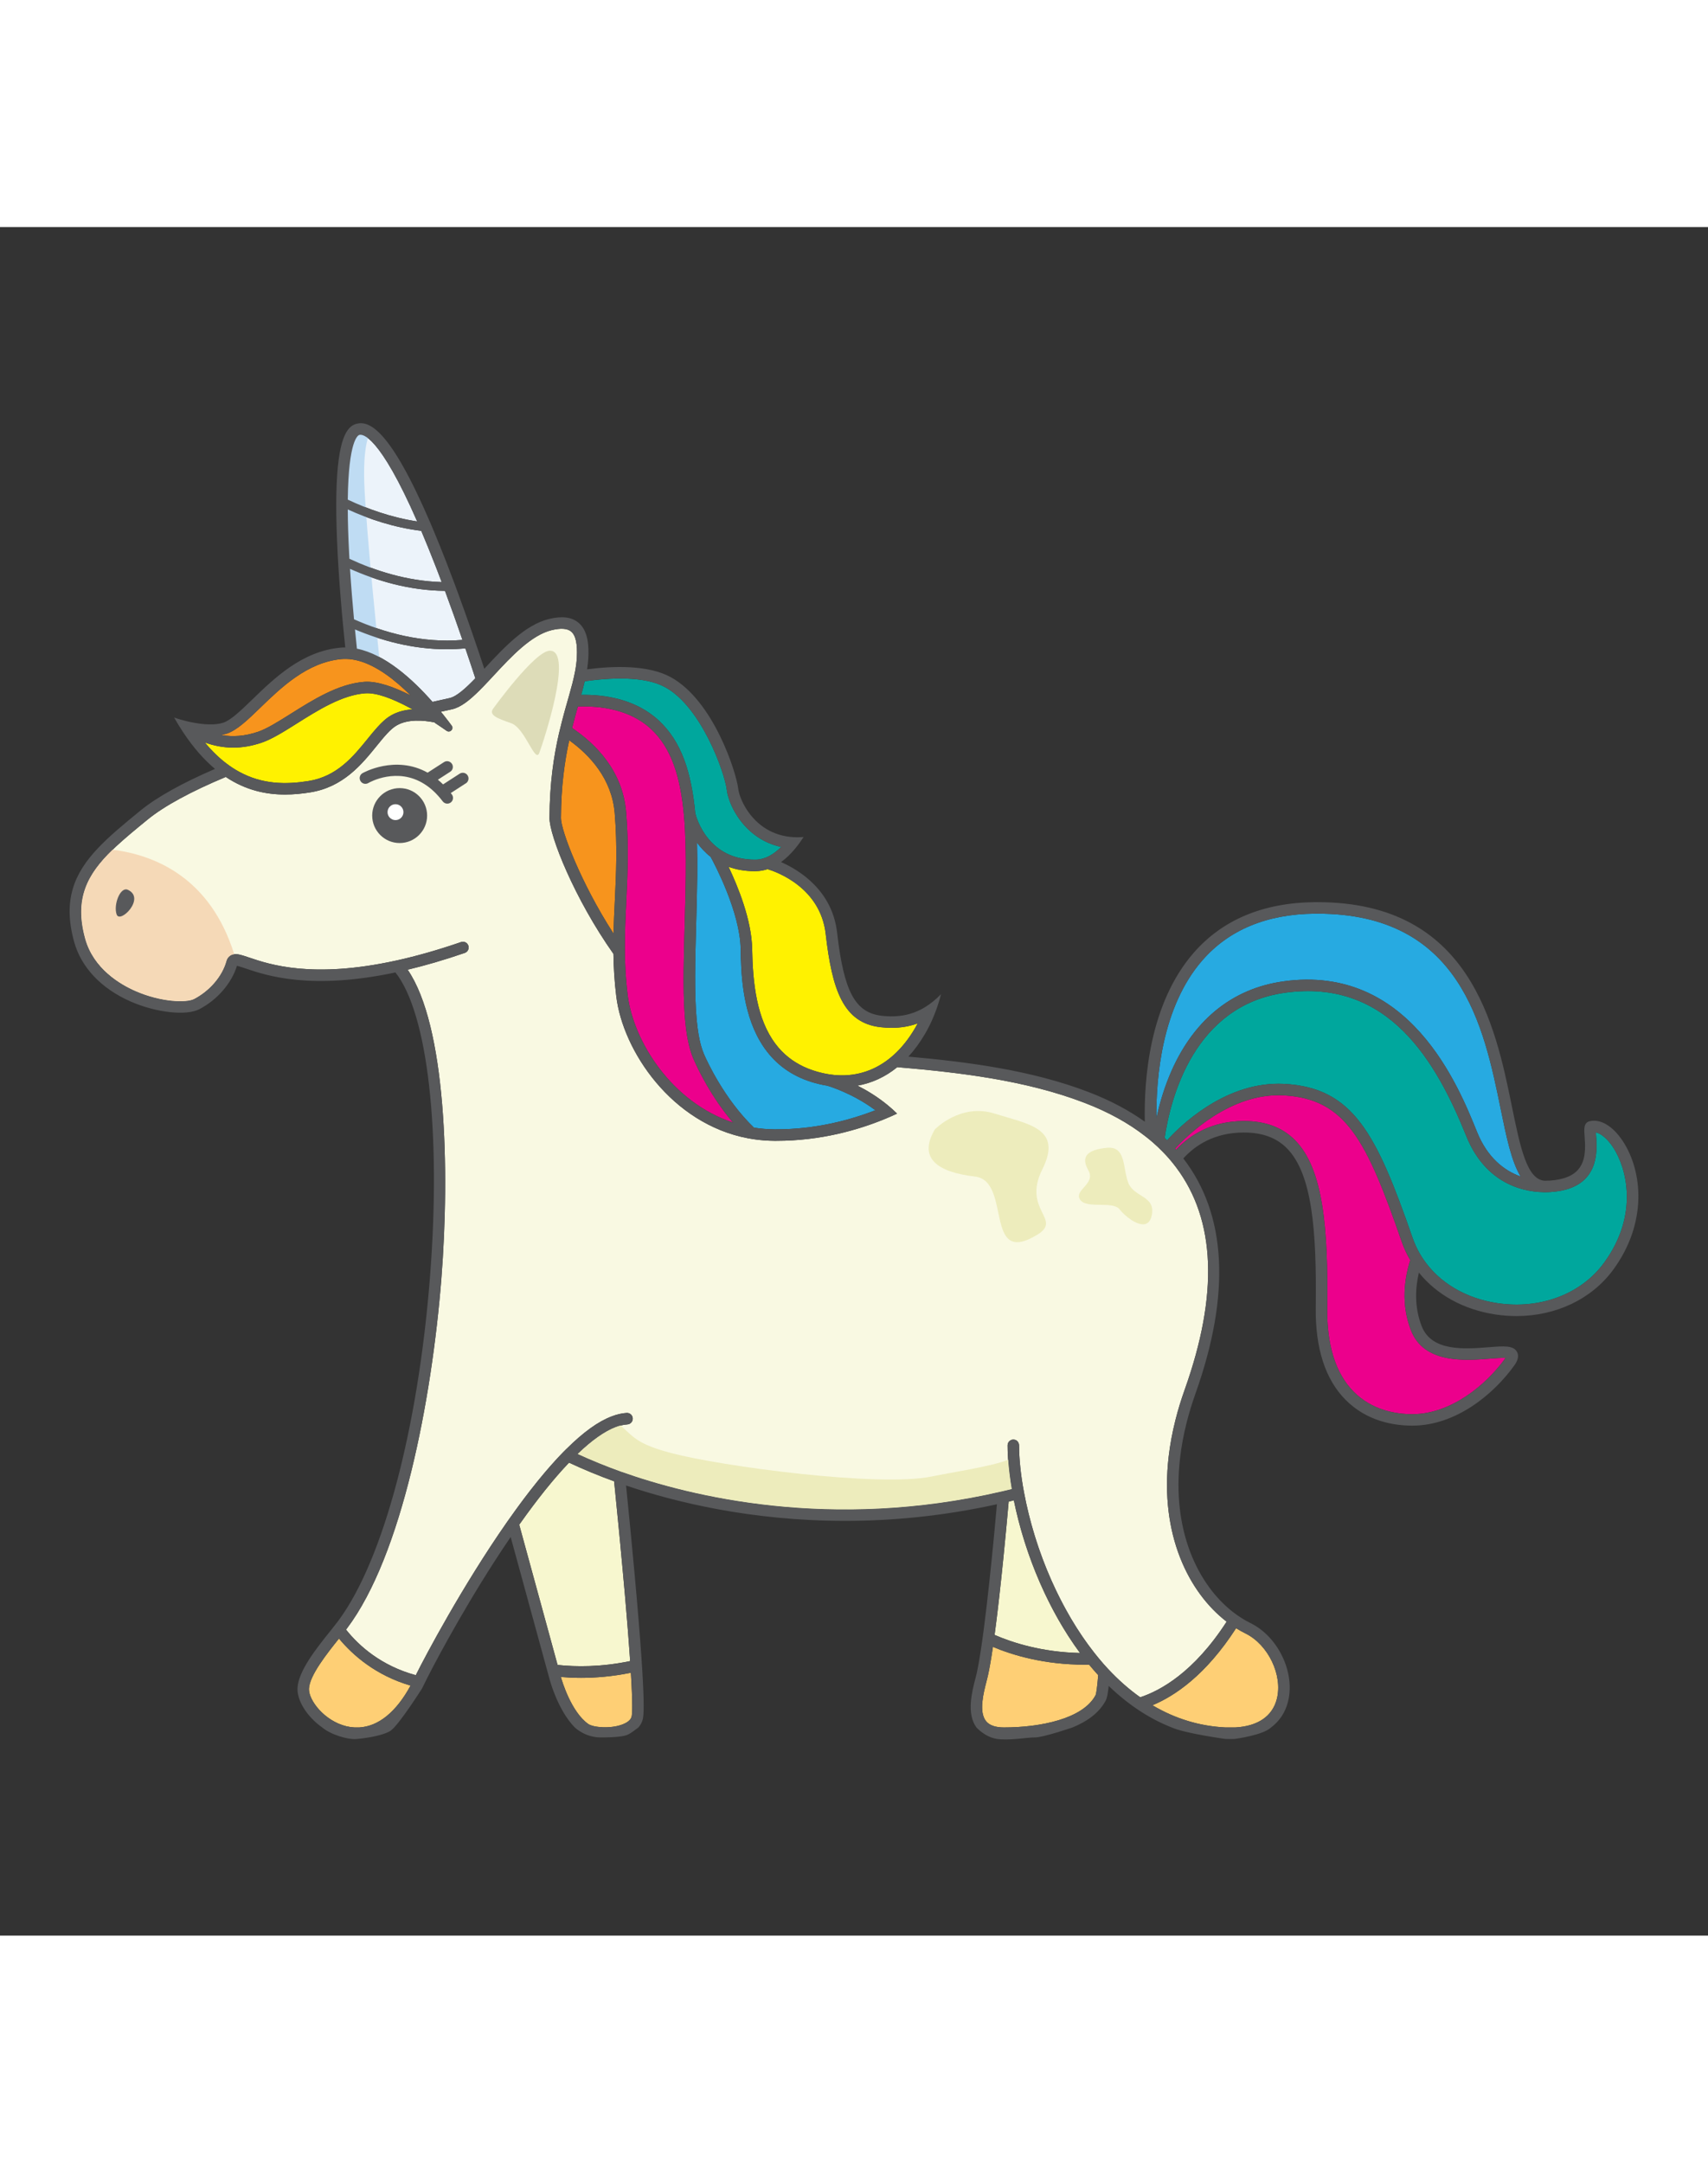 <?xml version="1.0" encoding="UTF-8"?>
<svg id="Unicorn" xmlns="http://www.w3.org/2000/svg" viewBox="0 0 595.28 595.28" width="158px" height="200px">
  <rect x="0" y="0" width="595.28" height="595.28" fill="#333333" stroke="none"/>
  <defs>
    <style>
      .cls-1 {
        fill: #fff200;
      }

      .cls-1, .cls-2, .cls-3, .cls-4, .cls-5, .cls-6, .cls-7, .cls-8, .cls-9, .cls-10, .cls-11, .cls-12, .cls-13, .cls-14, .cls-15 {
        stroke-width: 0px;
      }

      .cls-2 {
        fill: #58595b;
      }

      .cls-3 {
        fill: #edecbc;
      }

      .cls-4 {
        fill: #f7941d;
      }

      .cls-5 {
        fill: #bfdcf3;
      }

      .cls-6 {
        fill: #dddcb8;
      }

      .cls-7 {
        fill: #fecf75;
      }

      .cls-8 {
        fill: #ec008c;
      }

      .cls-9 {
        fill: #27aae1;
      }

      .cls-10 {
        fill: #ecf3fa;
      }

      .cls-11 {
        fill: #f9f9e2;
      }

      .cls-12 {
        fill: #fff;
      }

      .cls-13 {
        fill: #f7f7cf;
      }

      .cls-14 {
        fill: #00a79d;
      }

      .cls-15 {
        fill: #f5d9b7;
      }
    </style>
  </defs>
  <g>
    <path class="cls-9" d="M305.09,307.71c-8.99,3.49-20.88,6.65-34.52,6.65h-.71c-2.44-.02-4.8-.22-7.09-.59-10.34-9.95-16.39-23.22-17.39-25.53-.83-1.91-1.46-4.26-1.92-6.97-.26-1.51-.47-3.14-.63-4.87-.88-9.14-.55-20.98-.21-33.26.16-5.6.32-11.38.38-17.14.04-4.04.02-7.89-.09-11.55,1.25,1.71,2.81,3.44,4.76,4.96,1.34,2.44,10.25,19.23,10.47,32.13.14,7.53.38,21.26,6.78,32.16.95,1.63,2.04,3.19,3.29,4.66,4,4.72,9.63,8.48,17.53,10.29.86.2,1.72.37,2.57.5,1.13.33,9.09,2.82,16.78,8.56Z"/>
    <path class="cls-10" d="M145.4,102.56c-9.05-1.38-17.33-4.36-24.19-7.6.24-20.75,3.56-22.41,4.02-22.54,1.15-.33,6.97,0,20.17,30.14Z"/>
    <path class="cls-10" d="M153.94,123.69c-12.12-.34-23.28-3.99-32.16-8.12-.04-.61-.07-1.21-.1-1.82-.31-5.93-.46-11.02-.47-15.37,7.28,3.32,16.02,6.28,25.61,7.46,1.6,3.78,3.31,7.97,5.12,12.63.68,1.74,1.34,3.48,2,5.22Z"/>
    <path class="cls-10" d="M161.18,143.84c-14.14,1.22-27.39-2.57-37.8-7.19-.49-5.29-.99-11.34-1.39-17.57,9.2,4.1,20.62,7.56,33.09,7.66,2.21,5.95,4.27,11.77,6.1,17.1Z"/>
    <path class="cls-10" d="M165.67,157.2c-3.41,3.53-6.54,6.37-9.01,6.91-1.99.43-3.97.87-5.93,1.32-7.02-7.98-16.56-16.57-26.33-18.54-.21-1.96-.44-4.21-.68-6.7,9.02,3.81,19.99,6.9,31.89,6.9,2.16,0,4.36-.1,6.58-.31,1.31,3.84,2.48,7.37,3.48,10.42Z"/>
    <path class="cls-4" d="M143.12,163.17c-5.79-2.94-11.66-5.05-16.15-4.72-9.05.68-17.89,6.25-25.69,11.16-4.26,2.67-8.27,5.2-11.39,6.25-4.56,1.53-8.72,1.84-12.83,1.11.71-.13,1.38-.29,2.01-.5,3.57-1.19,7.31-4.81,11.65-9.01,7.28-7.04,16.34-15.81,28.25-16.94.6-.06,1.2-.07,1.8-.05,1.36.03,2.73.25,4.1.61,6.36,1.69,12.75,6.62,18.25,12.09Z"/>
    <path class="cls-1" d="M143.77,168.03c-2.55.18-5.14.78-7.42,2.08-1.71.97-3.25,2.4-4.8,4.12-1.11,1.22-2.22,2.58-3.39,4.03-5.01,6.18-10.68,13.19-20.75,14.76-7.65,1.2-15.91,1.25-24.16-3.3-1.38-.75-2.77-1.65-4.15-2.69-2.58-1.93-5.16-4.38-7.7-7.45,3.26,1.16,6.51,1.78,9.88,1.78,3.16,0,6.42-.54,9.88-1.71,3.57-1.2,7.79-3.85,12.25-6.66,7.4-4.66,15.8-9.95,23.86-10.55,3.91-.3,9.52,1.86,15.22,4.9.43.22.85.45,1.28.69Z"/>
    <path class="cls-14" d="M272.27,215.97c-2.53,2.52-5.51,4.37-8.84,4.43-16.56.23-20.68-14.42-21.11-16.13-.01-.01-.01-.02-.01-.03-1.33-14.26-4.82-25.01-12.72-32.33-8.11-7.51-18.94-9.06-27.03-8.93.45-1.62.87-3.19,1.22-4.73,8.87-1.27,20.8-1.91,28.08,2.08,12.64,6.91,20.73,29.77,21.45,35.76.48,3.98,3.71,11.62,10.65,16.34,2.51,1.71,5.3,2.9,8.31,3.54Z"/>
    <path class="cls-4" d="M214.28,234.77c-.19,3.82-.37,7.57-.46,11.37-11.35-17.56-18.33-35.96-18.31-40.24.04-11.09,1.29-19.82,2.88-27.09,7.15,5.15,14.85,13.39,15.85,25.38.95,11.49.49,21.19.04,30.58Z"/>
    <path class="cls-8" d="M255.5,312.01c-21.36-7-34.77-28.32-36.74-44.42-.37-3.03-.62-5.93-.77-8.74-.14-2.36-.2-4.65-.21-6.91-.04-5.76.22-11.29.49-16.98.46-9.51.93-19.35-.05-31.11-1.2-14.43-10.64-23.82-18.83-29.32.66-2.67,1.36-5.15,2.02-7.48,7.47-.28,17.96.85,25.46,7.8,7.13,6.6,10.29,16.65,11.51,30.15.55,6.25.7,13.24.62,20.96-.06,5.72-.22,11.49-.38,17.07-.32,11.42-.61,21.95-.04,30.66.12,1.79.27,3.49.47,5.12.53,4.33,1.37,8.06,2.66,11.03,1.43,3.29,6.07,13.15,13.79,22.17Z"/>
    <path class="cls-1" d="M319.84,277.44c-.29.56-.59,1.11-.91,1.65-2.23,3.81-4.78,6.98-7.59,9.48-1.59,1.42-3.26,2.62-5.01,3.61-5.84,3.31-12.52,4.22-19.7,2.57-4.79-1.1-8.65-2.98-11.76-5.44-1.76-1.39-3.28-2.97-4.58-4.71-6.55-8.64-7.94-21.1-8.15-33.13-.17-10.01-4.96-21.72-8.21-28.57,2.59.94,5.59,1.51,9.05,1.51.17,0,.34,0,.52-.01,1.4-.02,2.74-.27,4.02-.69,3.21.97,18.41,6.42,20.25,22.56,2.24,19.46,6.08,31.02,19.13,32.5,1.29.15,2.56.23,3.79.23,3.25,0,6.28-.51,9.15-1.56Z"/>
    <path class="cls-9" d="M529.99,330.81c-5.81-2.07-11.63-6.65-15.22-15.57-6.46-16.01-23.62-58.57-67.5-52.43-18.18,2.54-31.91,13.94-39.73,32.98-2.15,5.24-3.57,10.35-4.51,14.73-.14-14.22,1.92-38.83,15.98-55,9.28-10.68,22.52-16.17,39.33-16.31h.82c49.96,0,58,39.31,63.87,68.05,2,9.79,3.75,18.32,6.96,23.55Z"/>
    <path class="cls-14" d="M559.04,360.88c-7.97,10.9-22.23,16.28-37.18,14.04-11.21-1.68-20.43-7.27-25.9-15.44h0c-.97-1.45-1.82-2.96-2.54-4.55-.41-.88-.77-1.79-1.09-2.71-12.61-36.3-20.65-52.35-44.67-53.69-.7-.04-1.4-.05-2.09-.05-19.28,0-34.31,14.75-38.8,19.7-.28-.28-.57-.56-.87-.83,2.09-14.07,10.32-46.16,41.92-50.58,36.16-5.06,52.79,24.05,63.24,49.97,6.12,15.18,17.93,19.38,27.02,19.51.07.01.13.01.19.01,2.92.02,5.55-.37,7.61-.95,11.63-3.29,10.75-14.23,10.38-18.9-.02-.32-.05-.66-.07-.99,1.84.39,4.12,2.31,6.03,5.21,4.62,7.01,9.16,23.39-3.18,40.25Z"/>
    <path class="cls-8" d="M524.7,394.02c-.06.1-.14.2-.22.32-6.39,8.88-18.67,19.26-32.25,19.26-5.8,0-14.07-1.37-20.48-7.86-6.26-6.34-9.35-16.19-9.18-29.27.36-27.83-1.41-48.39-11.21-58.31-4.45-4.5-10.29-6.69-17.85-6.69-11.33,0-18.86,4.94-23.61,10-.11-.13-.22-.26-.34-.39,4.03-4.43,19.28-19.6,37.88-18.55,21.7,1.2,28.85,15.7,41.11,51,.78,2.25,1.78,4.39,2.97,6.4h0c-2.13,6.68-3.25,15.4.21,24.38,4.51,11.76,18.86,10.63,27.42,9.96,1.95-.16,4.26-.34,5.55-.25Z"/>
    <path class="cls-7" d="M445,512.86c-1.55,6.03-6.66,9.48-14.51,9.89h-3.38c-9.03-.44-17.54-3.03-25.46-7.73,7.7-3.19,18.57-10.43,29.16-26.85,1.07.68,2.16,1.28,3.25,1.82,7.96,3.9,13.08,14.59,10.94,22.87Z"/>
    <path class="cls-7" d="M382.75,504.53c-.34,4.05-.65,6.4-.92,6.98-4.39,8.29-19.37,11.24-31.93,11.24-3.02,0-5.14-.76-6.29-2.25-2.52-3.24-.82-9.83.2-13.76.2-.77.38-1.45.5-2.03.58-2.59,1.17-6.06,1.75-10.03,6.81,2.87,17.79,6.2,32.06,6.2.48,0,.97,0,1.46-.01,1.04,1.26,2.09,2.48,3.17,3.66Z"/>
    <path class="cls-13" d="M376.42,496.82c-13.43-.3-23.71-3.66-29.78-6.31,2.3-17.1,4.38-40.36,4.91-46.45.58-.14,1.18-.29,1.8-.44,4,19.61,12.33,38.68,23.07,53.2Z"/>
    <path class="cls-7" d="M220.15,518.91c-.32,1.41-1.89,2.29-3.15,2.78-4.22,1.62-10.27,1.07-11.99-.15-5.96-4.23-9.14-14.99-9.53-16.37,2.13.18,4.48.3,7.01.3,5.09,0,10.95-.47,17.39-1.78.66,10.92.48,14.25.27,15.22Z"/>
    <path class="cls-13" d="M219.62,499.63c-10.17,2.12-18.9,2.03-25.29,1.34l-13.37-48.86c6.24-8.83,12.07-16.09,17.36-21.62,4.96,2.33,10.24,4.51,15.72,6.51,3.14,31.19,4.78,50.58,5.58,62.63Z"/>
    <path class="cls-7" d="M143.09,508.17c-4.99,9.2-11.18,14.2-17.88,14.58h-1.64c-.95-.05-1.9-.18-2.86-.41-7.76-1.91-13.17-9.13-13.03-13.06.16-4.62,6.35-12.36,10.46-17.5,4.93,5.93,12.92,12.86,24.95,16.39Z"/>
    <path class="cls-11" d="M427.51,485.9c-11.45,17.72-23.18,24.07-30.12,26.34-3.85-2.72-7.55-5.98-11.09-9.76l-.03-.03c-.55-.59-1.09-1.19-1.64-1.8-1.08-1.24-2.15-2.52-3.2-3.86-11.65-14.76-20.65-35.14-24.55-56-.56-2.96-.99-5.86-1.27-8.61-.29-2.72-.44-5.29-.44-7.65,0-.92-.57-1.77-1.45-2.01-1.33-.36-2.55.65-2.55,1.93,0,4.5.5,9.73,1.44,15.23-1.2.3-2.32.57-3.38.81h-.01c-59.75,13.87-108.71,1.69-132.6-6.82h-.05c-5.31-1.91-10.41-3.99-15.23-6.2,4.96-4.76,9.42-7.91,13.28-9.37,1.41-.54,2.77-.86,4.03-.93,1.1-.07,1.94-1.02,1.88-2.12-.07-1.1-1.02-1.95-2.12-1.88-1.68.1-3.44.51-5.22,1.2-4.7,1.77-9.86,5.49-15.71,11.29h-.02s-.97.98-.97.98c-.02.01-.03.02-.04.03h0c-5.85,5.96-12.35,14-19.31,23.91l-.54.77h0c-15.34,21.99-28.2,46.19-31.69,53.2-12.1-3.31-19.79-10.21-24.31-15.88.1-.13.2-.26.29-.38,19.21-25.42,29.61-79.65,32.94-121.92,3.01-38.28,1.59-88.22-11.76-107.63,6.07-1.45,12.69-3.36,19.92-5.85,1.04-.36,1.6-1.5,1.24-2.54-.36-1.05-1.5-1.6-2.54-1.24-8.25,2.84-15.67,4.91-22.35,6.39-.1.01-.2.03-.29.06-29.18,6.39-44.1,1.36-51.23-1.06-3-1.01-4.81-1.62-6.36-.8-.53.29-1.24.88-1.56,2.05-1.44,5.26-5.76,10.32-11.26,13.2-2.61,1.36-11.38,1.18-20.38-2.74-5.32-2.31-14.69-7.77-17.58-18.29-5.32-19.33,5.46-28.15,21.78-41.5,5.78-4.73,15.18-9.8,27.22-14.84,7.02,4.68,14.07,6.13,20.67,6.13,3,0,5.91-.3,8.68-.74,11.58-1.81,18.05-9.78,23.24-16.19,2.57-3.17,4.79-5.91,7.05-7.19,3.9-2.21,9.23-1.77,12.96-1.04.07.02.14.03.2.04.05.06.1.12.14.18t.01.01c1.41.92,2.76,1.84,4.03,2.73,1.19.83,2.63-.65,1.76-1.81-.36-.49-.74-1-1.14-1.52-.57-.74-1.17-1.51-1.8-2.3-.23-.29-.47-.58-.72-.88-.04-.05-.08-.09-.11-.14,1.28-.29,2.56-.57,3.85-.85,3.07-.66,6.19-3.17,9.56-6.52,1.03-1.02,2.07-2.11,3.15-3.26.62-.66,1.26-1.35,1.9-2.04,6.1-6.57,13.02-14.02,20.17-15.76,3.17-.77,5.45-.61,6.77.49,1.59,1.31,2.24,4.27,1.99,9.03-.08,1.56-.29,3.13-.59,4.75-.26,1.38-.58,2.8-.95,4.25-.36,1.37-.75,2.79-1.16,4.25-.16.58-.33,1.17-.5,1.77-.22.78-.45,1.58-.68,2.39-.44,1.58-.89,3.22-1.33,4.95-.35,1.32-.69,2.7-1.02,4.13-1.78,7.77-3.25,17.19-3.3,29.44-.03,6.13,8.68,28.09,22.28,47.33.07,4.7.35,9.58,1,14.87,2.31,18.86,19.23,44.36,45.94,49.4,2.4.45,4.89.74,7.45.84.55.02,1.1.04,1.65.04h.76c15.4,0,28.53-3.76,38.07-7.72,1.41-.58,2.74-1.17,3.99-1.76-1.07-1.06-2.17-2.04-3.28-2.95-3.56-2.93-7.27-5.16-10.51-6.8,5.03-.88,9.69-3.04,13.86-6.43,21.56,1.82,44.78,4.55,65.26,12.42,8.26,3.17,15.34,7.06,21.22,11.67.84.65,1.66,1.32,2.45,2,.64.56,1.27,1.13,1.88,1.7.61.58,1.21,1.17,1.79,1.77.71.72,1.39,1.46,2.06,2.22.89,1.03,1.75,2.08,2.55,3.16,13.76,18.34,14.78,44.23,2.97,77.41-1.31,3.67-2.39,7.24-3.23,10.6-1.09,4.31-1.88,8.59-2.36,12.71-3.19,27.28,7.08,47.44,20.2,57.54Z"/>
    <path class="cls-5" d="M129.51,70.91s-3.06,2.55-2.55,18.21,5.45,62.98,5.45,62.98l-10.41-4.77-2.53-41.36,1.75-26.89s-1.24-8.17,3.53-8.17,5.11,1.45,5.11,1.45"/>
    <path class="cls-2" d="M565.56,318.42c-3.43-5.19-7.73-7.77-11.48-6.9-2.18.5-2,2.79-1.81,5.21.5,6.24.33,12.52-7.48,14.73-1.72.49-3.91.82-6.34.81h-.02c-6.26-.29-8.56-11.56-11.48-25.81-5.8-28.41-14.55-71.25-67.79-71.25h-.86c-18.01.16-32.25,6.11-42.32,17.7-15.45,17.79-17.31,44.22-16.99,58.79-5.62-4.02-12.14-7.47-19.57-10.32-19.85-7.62-41.99-10.5-62.82-12.36,2.1-2.28,4.03-4.92,5.78-7.9,1.28-2.18,2.35-4.42,3.25-6.68.97-2.39,1.73-4.8,2.34-7.17-1.82,1.87-3.69,3.38-5.63,4.56-4.45,2.68-9.31,3.62-14.99,2.97-9.3-1.06-13.24-8.37-15.6-28.98-1.69-14.71-13.14-21.76-19.53-24.58,1.81-1.31,3.45-2.94,4.89-4.68,1.1-1.32,2.09-2.7,2.97-4.05-1.67.14-3.28.12-4.82-.06-3.33-.38-6.35-1.49-9.05-3.32-5.8-3.95-8.56-10.39-8.93-13.52-.68-5.65-8.6-30.64-23.5-38.79-7.87-4.31-19.89-3.95-29.16-2.74.21-1.31.35-2.61.42-3.92.2-3.9.07-9.42-3.44-12.33-2.38-1.97-5.74-2.39-10.27-1.28-8.31,2.02-15.66,9.94-22.15,16.92-.13.14-.26.28-.39.42-2.44-7.42-5.75-17.13-9.49-27.26-.36-.98-.73-1.96-1.1-2.95-.82-2.21-1.67-4.43-2.53-6.64-1.51-3.89-2.95-7.47-4.34-10.78-.45-1.08-.89-2.13-1.32-3.15-14.2-33.1-21.49-35.76-25.85-34.55-3.15.88-6.53,4.81-6.93,24.42-.02,1.11-.04,2.26-.04,3.47-.01,4.83.14,10.48.48,17.11.01.14.01.28.02.42.05,1.05.11,2.11.18,3.16.36,6.13.84,12.15,1.31,17.53.12,1.25.23,2.46.34,3.63.28,3.03.56,5.79.81,8.16-.58,0-1.16.02-1.74.08-13.31,1.26-22.93,10.57-30.65,18.05-3.99,3.85-7.43,7.19-10.13,8.09-2.83.94-7.05.71-11.55-.25-.38-.08-.77-.17-1.16-.26-1.47-.36-2.95-.78-4.41-1.27,1.03,1.8,2.07,3.49,3.11,5.07.02.03.04.05.06.08,3.61,5.44,7.32,9.59,11.07,12.73-11.34,4.89-20.25,9.82-26.01,14.54-5.65,4.62-10.78,8.82-14.87,13.17-8.16,8.66-12.23,17.95-8.23,32.49,2.48,8.99,9.52,16.41,19.84,20.9,8.83,3.84,19.3,4.99,23.84,2.61,6.25-3.27,11.21-9.02,13.09-15.11.06.01.12.03.19.05.71.17,1.78.53,2.75.86,7.39,2.5,22.74,7.67,52.29,1.41,11.29,14.25,16.01,55.65,12.02,106.36-4.15,52.69-16.27,98.23-31.7,119.21-.15.21-.3.41-.45.61-.59.78-1.29,1.67-2.06,2.63-.19.24-.39.49-.59.74-4.71,5.88-11.16,13.93-11.36,19.89-.15,4.25,3.3,9.87,8.61,13.61,3.09,2.59,8.96,4.25,11.77,4.04,2.81-.21,9.19-1.07,12-2.85,2.81-1.79,11.02-14.76,11.02-14.76.31-.59.61-1.2.91-1.83.22-.46.53-1.09.93-1.87,3.8-7.51,15.26-28.87,29.06-49.08l12.03,43.98,1.18,4.29.38,1.39c.13.48,2.87,10.67,8.75,16.69,0,0,3.53,3.48,9.02,3.48s8.29-.38,9.57-1.02,3.6-2.46,3.6-2.46c.91-1.03,1.34-2.09,1.54-2.98.19-.84.28-2.37.28-4.58,0-2.93-.16-7.07-.49-12.4-.07-1.29-.16-2.65-.26-4.08-.53-7.85-1.35-17.81-2.45-29.84-.82-8.98-1.79-19.12-2.93-30.41,16.66,5.64,43.33,12.32,76.33,12.32,16.25,0,34.04-1.63,52.92-5.79-.43,4.87-1.41,15.63-2.63,26.93-.61,5.68-1.28,11.5-1.97,16.78-.19,1.46-.38,2.87-.58,4.23-.62,4.38-1.25,8.18-1.86,10.92-.12.53-.29,1.17-.47,1.89-1.19,4.58-3.15,12.2.37,17.01,0,0,2.94,3.37,7.15,4,4.22.63,10.34-.52,13.28-.52s13.05-3.48,13.05-3.48c4.91-1.99,9.24-4.95,11.58-9.37.43-.81.73-2.24,1.04-5.1,1.92,1.86,3.89,3.57,5.89,5.15,1.47,1.16,2.96,2.24,4.47,3.24,3.73,2.48,7.59,4.51,11.58,6.08,4.73,2.11,18.67,4,18.67,4,.6.03,1.2.04,1.78.04.52,0,1.04-.02,1.55-.04,0,0,9.81-1.27,12.65-4,2.9-2.17,4.92-5.16,5.88-8.9,2.61-10.13-3.37-22.71-13.06-27.46-.98-.48-1.94-1.02-2.9-1.62-1.12-.68-2.21-1.45-3.29-2.3-12-9.39-21.33-28.16-18.34-53.65.45-3.95,1.21-8.05,2.26-12.2.81-3.24,1.86-6.68,3.11-10.23,12.36-34.7,10.81-62.38-4.25-81.89,4.1-4.51,10.78-9.03,21.1-9.03,6.44,0,11.35,1.8,15.01,5.5,8.81,8.93,10.39,28.63,10.05,55.45-.18,14.19,3.3,25,10.34,32.13,7.38,7.48,16.75,9.05,23.32,9.05,15.08,0,28.22-10.81,35.5-20.92.51-.71,2.05-2.86.96-4.8-1.28-2.28-4.51-2.02-9.85-1.6-8.41.66-19.93,1.57-23.38-7.4-2.53-6.57-2.22-13.11-.94-18.6,6.2,7.7,15.58,12.92,26.75,14.6,2.44.36,4.87.54,7.26.54,13.69,0,26.2-5.87,33.74-16.18,11.93-16.31,10.25-34.26,3.29-44.82ZM419.01,255.52c9.28-10.68,22.52-16.17,39.33-16.31h.82c49.96,0,58,39.31,63.87,68.05,2,9.79,3.75,18.32,6.96,23.55-5.81-2.07-11.63-6.65-15.22-15.57-6.46-16.01-23.62-58.57-67.5-52.43-18.18,2.54-31.91,13.94-39.73,32.98-2.15,5.24-3.57,10.35-4.51,14.73-.14-14.22,1.92-38.83,15.98-55ZM287.77,246.27c2.24,19.46,6.08,31.02,19.13,32.5,1.29.15,2.56.23,3.79.23,3.25,0,6.28-.51,9.15-1.56-.29.56-.59,1.11-.91,1.65-2.23,3.81-4.78,6.98-7.59,9.48-1.59,1.42-3.26,2.62-5.01,3.61-5.84,3.31-12.52,4.22-19.7,2.57-4.79-1.1-8.65-2.98-11.76-5.44-1.76-1.39-3.28-2.97-4.58-4.71-6.55-8.64-7.94-21.1-8.15-33.13-.17-10.01-4.96-21.72-8.21-28.57,2.59.94,5.59,1.51,9.05,1.51.17,0,.34,0,.52-.01,1.4-.02,2.74-.27,4.02-.69,3.21.97,18.41,6.42,20.25,22.56ZM242.62,243.14c.16-5.6.32-11.38.38-17.14.04-4.04.02-7.89-.09-11.55,1.25,1.71,2.81,3.44,4.76,4.96,1.34,2.44,10.25,19.23,10.47,32.13.14,7.53.38,21.26,6.78,32.16.95,1.63,2.04,3.19,3.29,4.66,4,4.72,9.63,8.48,17.53,10.29.86.2,1.72.37,2.57.5,1.13.33,9.09,2.82,16.78,8.56-8.99,3.49-20.88,6.65-34.52,6.65h-.71c-2.44-.02-4.8-.22-7.09-.59-10.34-9.95-16.39-23.22-17.39-25.53-.83-1.91-1.46-4.26-1.92-6.97-.26-1.51-.47-3.14-.63-4.87-.88-9.14-.55-20.98-.21-33.26ZM240.33,204.57l1.95-.44h0s-1.95.44-1.95.44ZM203.78,158.25c8.87-1.27,20.8-1.91,28.08,2.08,12.64,6.91,20.73,29.77,21.45,35.76.48,3.98,3.71,11.62,10.65,16.34,2.51,1.71,5.3,2.9,8.31,3.54-2.53,2.52-5.51,4.37-8.84,4.43-16.56.23-20.68-14.42-21.11-16.13-.01-.01-.01-.02-.01-.03-1.33-14.26-4.82-25.01-12.72-32.33-8.11-7.51-18.94-9.06-27.03-8.93.45-1.62.87-3.19,1.22-4.73ZM226.87,174.85c7.13,6.6,10.29,16.65,11.51,30.15.55,6.25.7,13.24.62,20.96-.06,5.72-.22,11.49-.38,17.07-.32,11.42-.61,21.95-.04,30.66.12,1.79.27,3.49.47,5.12.53,4.33,1.37,8.06,2.66,11.03,1.43,3.29,6.07,13.15,13.79,22.17-21.36-7-34.77-28.32-36.74-44.42-.37-3.03-.62-5.93-.77-8.74-.14-2.36-.2-4.65-.21-6.91-.04-5.76.22-11.29.49-16.98.46-9.51.93-19.35-.05-31.11-1.2-14.43-10.64-23.82-18.83-29.32.66-2.67,1.36-5.15,2.02-7.48,7.47-.28,17.96.85,25.46,7.8ZM214.28,234.77c-.19,3.82-.37,7.57-.46,11.37-11.35-17.56-18.33-35.96-18.31-40.24.04-11.09,1.29-19.82,2.88-27.09,7.15,5.15,14.85,13.39,15.85,25.38.95,11.49.49,21.19.04,30.58ZM165.67,157.2c-3.41,3.53-6.54,6.37-9.01,6.91-1.99.43-3.97.87-5.93,1.32-7.02-7.98-16.56-16.57-26.33-18.54-.21-1.96-.44-4.21-.68-6.7,9.02,3.81,19.99,6.9,31.89,6.9,2.16,0,4.36-.1,6.58-.31,1.31,3.84,2.48,7.37,3.48,10.42ZM161.18,143.84c-14.14,1.22-27.39-2.57-37.8-7.19-.49-5.29-.99-11.34-1.39-17.57,9.2,4.1,20.62,7.56,33.09,7.66,2.21,5.95,4.27,11.77,6.1,17.1ZM125.23,72.42c1.15-.33,6.97,0,20.17,30.14-9.05-1.38-17.33-4.36-24.19-7.6.24-20.75,3.56-22.41,4.02-22.54ZM146.82,105.84c1.6,3.78,3.31,7.97,5.12,12.63.68,1.74,1.34,3.48,2,5.22-12.12-.34-23.28-3.99-32.16-8.12-.04-.61-.07-1.21-.1-1.82-.31-5.93-.46-11.02-.47-15.37,7.28,3.32,16.02,6.28,25.61,7.46ZM79.07,176.47c3.57-1.19,7.31-4.81,11.65-9.01,7.28-7.04,16.34-15.81,28.25-16.94.6-.06,1.2-.07,1.8-.05,1.36.03,2.73.25,4.1.61,6.36,1.69,12.75,6.62,18.25,12.09-5.79-2.94-11.66-5.05-16.15-4.72-9.05.68-17.89,6.25-25.69,11.16-4.26,2.67-8.27,5.2-11.39,6.25-4.56,1.53-8.72,1.84-12.83,1.11.71-.13,1.38-.29,2.01-.5ZM71.4,179.58c3.26,1.16,6.51,1.78,9.88,1.78,3.16,0,6.42-.54,9.88-1.71,3.57-1.2,7.79-3.85,12.25-6.66,7.4-4.66,15.8-9.95,23.86-10.55,3.91-.3,9.52,1.86,15.22,4.9.43.22.85.45,1.28.69-2.55.18-5.14.78-7.42,2.08-1.71.97-3.25,2.4-4.8,4.12-1.11,1.22-2.22,2.58-3.39,4.03-5.01,6.18-10.68,13.19-20.75,14.76-7.65,1.2-15.91,1.25-24.16-3.3-1.38-.75-2.77-1.65-4.15-2.69-2.58-1.93-5.16-4.38-7.7-7.45ZM125.21,522.75h-1.64c-.95-.05-1.9-.18-2.86-.41-7.76-1.91-13.17-9.13-13.03-13.06.16-4.62,6.35-12.36,10.46-17.5,4.93,5.93,12.92,12.86,24.95,16.39-4.99,9.2-11.18,14.2-17.88,14.58ZM220.15,518.91c-.32,1.41-1.89,2.29-3.15,2.78-4.22,1.62-10.27,1.07-11.99-.15-5.96-4.23-9.14-14.99-9.53-16.37,2.13.18,4.48.3,7.01.3,5.09,0,10.95-.47,17.39-1.78.66,10.92.48,14.25.27,15.22ZM219.62,499.63c-10.17,2.12-18.9,2.03-25.29,1.34l-13.37-48.86c2.04-2.89,4.04-5.61,5.99-8.16,4.01-5.24,7.81-9.74,11.37-13.46,4.96,2.33,10.24,4.51,15.72,6.51,1.18,11.69,2.15,21.73,2.94,30.34h0c1.31,14.37,2.14,24.76,2.64,32.29ZM348.93,471.14c1.28-12,2.28-23.14,2.62-27.08.58-.14,1.18-.29,1.8-.44,1.76,8.63,4.36,17.15,7.64,25.23,4.16,10.28,9.42,19.84,15.43,27.97-13.43-.3-23.71-3.66-29.78-6.31.81-6.03,1.6-12.83,2.29-19.37ZM381.83,511.51c-4.39,8.29-19.37,11.24-31.93,11.24-3.02,0-5.14-.76-6.29-2.25-2.52-3.24-.82-9.83.2-13.76.2-.77.38-1.45.5-2.03.58-2.59,1.17-6.06,1.75-10.03,6.81,2.87,17.79,6.2,32.06,6.2.48,0,.97,0,1.46-.01,1.04,1.26,2.09,2.48,3.17,3.66-.34,4.05-.65,6.4-.92,6.98ZM430.81,488.17c1.07.68,2.16,1.28,3.25,1.82,7.96,3.9,13.08,14.59,10.94,22.87-1.55,6.03-6.66,9.48-14.51,9.89h-3.38c-9.03-.44-17.54-3.03-25.46-7.73,7.7-3.19,18.57-10.43,29.16-26.85ZM412.9,405.05c-1.31,3.67-2.39,7.24-3.23,10.6-1.09,4.31-1.88,8.59-2.36,12.71-3.19,27.28,7.08,47.44,20.2,57.54-11.45,17.72-23.18,24.07-30.12,26.34-3.85-2.72-7.55-5.98-11.09-9.76l-.03-.03c-.55-.59-1.09-1.19-1.64-1.8-1.08-1.24-2.15-2.52-3.2-3.86-6.43-8.14-12.05-18-16.45-28.7-3.58-8.69-6.35-17.95-8.1-27.3-.56-2.96-.99-5.86-1.27-8.61-.16-1.52-.28-2.99-.35-4.4-.06-1.12-.09-2.21-.09-3.25,0-.92-.57-1.77-1.45-2.01-1.33-.36-2.55.65-2.55,1.93,0,1.6.06,3.28.19,5.04.22,3.2.64,6.64,1.25,10.19-1.2.3-2.32.57-3.38.81h-.01c-59.75,13.87-108.71,1.69-132.6-6.82h-.05c-5.31-1.91-10.41-3.99-15.23-6.2,4.96-4.76,9.42-7.91,13.28-9.37.58-.22,1.16-.41,1.72-.55.8-.21,1.57-.34,2.31-.38,1.1-.07,1.94-1.02,1.88-2.12-.07-1.1-1.02-1.95-2.12-1.88-1.68.1-3.44.51-5.22,1.2-.01,0-.02.01-.03.01-4.69,1.78-9.84,5.49-15.68,11.28h-.02s-.97.98-.97.98c-.02.01-.03.02-.04.03h0c-3.74,3.81-7.75,8.47-11.96,13.93-2.39,3.08-4.84,6.41-7.35,9.98l-.54.77h0c-15.34,21.99-28.2,46.19-31.69,53.2-12.1-3.31-19.79-10.21-24.31-15.88.1-.13.2-.26.29-.38,19.21-25.42,29.61-79.65,32.94-121.92,3.01-38.28,1.59-88.22-11.76-107.63,6.07-1.45,12.69-3.36,19.92-5.85,1.04-.36,1.6-1.5,1.24-2.54-.36-1.05-1.5-1.6-2.54-1.24-8.25,2.84-15.67,4.91-22.35,6.39-.1.01-.2.03-.29.06-29.18,6.39-44.1,1.36-51.23-1.06-2.29-.77-3.88-1.31-5.2-1.16-.41.05-.79.16-1.16.36-.53.29-1.24.88-1.56,2.05-1.44,5.26-5.76,10.32-11.26,13.2-2.61,1.36-11.38,1.18-20.38-2.74-5.32-2.31-14.69-7.77-17.58-18.29-3.83-13.9.67-22.36,9.57-30.99,3.48-3.37,7.62-6.76,12.21-10.51,5.78-4.73,15.18-9.8,27.22-14.84,7.02,4.68,14.07,6.13,20.67,6.13,3,0,5.91-.3,8.68-.74,11.58-1.81,18.05-9.78,23.24-16.19,2.57-3.17,4.79-5.91,7.05-7.19,3.9-2.21,9.23-1.77,12.96-1.04.07.02.14.03.2.04.05.06.1.12.14.18t.01.01c1.41.92,2.76,1.84,4.03,2.73,1.19.83,2.63-.65,1.76-1.81-.36-.49-.74-1-1.14-1.52-.57-.74-1.17-1.51-1.8-2.3-.23-.29-.47-.58-.72-.88-.04-.05-.08-.09-.11-.14,1.28-.29,2.56-.57,3.85-.85,3.07-.66,6.19-3.17,9.56-6.52,1.03-1.02,2.07-2.11,3.15-3.26.62-.66,1.26-1.35,1.9-2.04,6.1-6.57,13.02-14.02,20.17-15.76,3.17-.77,5.45-.61,6.77.49,1.59,1.31,2.24,4.27,1.99,9.03-.08,1.56-.29,3.13-.59,4.75-.26,1.38-.58,2.8-.95,4.25-.36,1.37-.75,2.79-1.16,4.25-.16.58-.33,1.17-.5,1.77-.22.78-.45,1.58-.68,2.39-.44,1.58-.89,3.22-1.33,4.95-.35,1.32-.69,2.7-1.02,4.13-1.78,7.77-3.25,17.19-3.3,29.44-.03,6.13,8.68,28.09,22.28,47.33.07,4.7.35,9.58,1,14.87,2.31,18.86,19.23,44.36,45.94,49.4,2.4.45,4.89.74,7.45.84.55.02,1.1.04,1.65.04h.76c15.4,0,28.53-3.76,38.07-7.72,1.41-.58,2.74-1.17,3.99-1.76-1.07-1.06-2.17-2.04-3.28-2.95-3.56-2.93-7.27-5.16-10.51-6.8,5.03-.88,9.69-3.04,13.86-6.43,21.56,1.82,44.78,4.55,65.26,12.42,8.26,3.17,15.34,7.06,21.22,11.67.84.65,1.66,1.32,2.45,2,.64.56,1.27,1.13,1.88,1.7.61.58,1.21,1.17,1.79,1.77.71.72,1.39,1.46,2.06,2.22.89,1.03,1.75,2.08,2.55,3.16,13.76,18.34,14.78,44.23,2.97,77.41ZM519.15,394.27c1.95-.16,4.26-.34,5.55-.25-.06.1-.14.2-.22.32-6.39,8.88-18.67,19.26-32.25,19.26-5.8,0-14.07-1.37-20.48-7.86-6.26-6.34-9.35-16.19-9.18-29.27.36-27.83-1.41-48.39-11.21-58.31-4.45-4.5-10.29-6.69-17.85-6.69-11.33,0-18.86,4.94-23.61,10-.11-.13-.22-.26-.34-.39,4.03-4.43,19.28-19.6,37.88-18.55,21.7,1.2,28.85,15.7,41.11,51,.78,2.25,1.78,4.39,2.97,6.4h0c-2.13,6.68-3.25,15.4.21,24.38,4.51,11.76,18.86,10.63,27.42,9.96ZM559.04,360.88c-7.97,10.9-22.23,16.28-37.18,14.04-11.21-1.68-20.43-7.27-25.9-15.44h0c-.97-1.45-1.82-2.96-2.54-4.55-.41-.88-.77-1.79-1.09-2.71-12.61-36.3-20.65-52.35-44.67-53.69-.7-.04-1.4-.05-2.09-.05-19.28,0-34.31,14.75-38.8,19.7-.28-.28-.57-.56-.87-.83,2.09-14.07,10.32-46.16,41.92-50.58,36.16-5.06,52.79,24.05,63.24,49.97,6.12,15.18,17.93,19.38,27.02,19.51.07.01.13.01.19.01,2.92.02,5.55-.37,7.61-.95,11.63-3.29,10.75-14.23,10.38-18.9-.02-.32-.05-.66-.07-.99,1.84.39,4.12,2.31,6.03,5.21,4.62,7.01,9.16,23.39-3.18,40.25Z"/>
    <path class="cls-3" d="M352.61,439.68c-1.2.3-2.32.57-3.38.81h-.01c-59.75,13.87-108.71,1.69-132.6-6.82h-.05c-5.31-1.91-10.41-3.99-15.23-6.2,4.96-4.76,9.42-7.91,13.28-9.37.58-.22,1.16-.41,1.72-.55,4.67,4.3,6.1,6.56,17.68,9.62,17.42,4.61,72.16,11.91,90.55,8.17,7.93-1.61,21.04-3.55,26.79-5.85.22,3.2.64,6.64,1.25,10.19Z"/>
    <g>
      <path class="cls-2" d="M162.36,193.8l-5.26,3.4c.13.15.25.31.38.48.67.88.5,2.13-.38,2.8-.47.36-1.07.48-1.62.36-.46-.1-.88-.36-1.18-.75-2.05-2.7-4.19-4.64-6.34-6h0c-9.57-6.08-19.11-.67-19.6-.38-.95.56-2.18.24-2.73-.72-.56-.95-.24-2.18.72-2.73.14-.08,11.4-6.47,22.69-.17l5.71-3.68c.92-.6,2.16-.33,2.76.6.6.92.34,2.17-.59,2.76l-4.31,2.78c.61.49,1.21,1.03,1.81,1.63l5.78-3.73c.93-.6,2.18-.34,2.77.59.6.92.33,2.16-.59,2.77Z"/>
      <circle class="cls-2" cx="139.29" cy="205.04" r="9.57"/>
      <circle class="cls-12" cx="137.84" cy="203.85" r="2.77"/>
    </g>
    <path class="cls-15" d="M81.62,253.34c-.41.05-.79.16-1.16.36-.53.29-1.24.88-1.56,2.05-1.44,5.26-5.76,10.32-11.26,13.2-2.61,1.36-11.38,1.18-20.38-2.74-5.32-2.31-14.69-7.77-17.58-18.29-3.83-13.9.67-22.36,9.57-30.99,14.68,1.86,34.03,9.67,42.37,36.41Z"/>
    <path class="cls-2" d="M44.57,230.91c-2.67-1.23-5.11,5.28-3.91,8.6,1.19,3.32,10.21-5.7,3.91-8.6Z"/>
    <path class="cls-6" d="M171.89,167.77s14.47-20.1,19.74-20.17c8.34-.11-2.21,31.66-3.66,35.57-1.45,3.91-4.94-8.6-9.79-10.3-4.85-1.7-7.9-2.8-6.3-5.11Z"/>
  </g>
  <path class="cls-3" d="M325.85,314.36s8.89-9.23,20.78-5.49c11.9,3.74,23.81,5.11,16.66,19.4-7.15,14.3,7.15,17.36-1.77,22.81-18.83,11.5-8.78-18.76-21.72-20.27-12.94-1.51-19.97-6.28-13.96-16.45Z"/>
  <path class="cls-3" d="M379.3,328.62c2.75,4.81-5.08,6.81-2.88,10.21,2.2,3.4,11.39.34,13.78,3.4,2.38,3.06,9.87,8.85,11.23,2.04,1.36-6.81-6.13-6.13-8.17-11.23-2.04-5.11-.68-12.9-7.49-12.24s-9.19,3.04-6.47,7.81Z"/>
</svg>